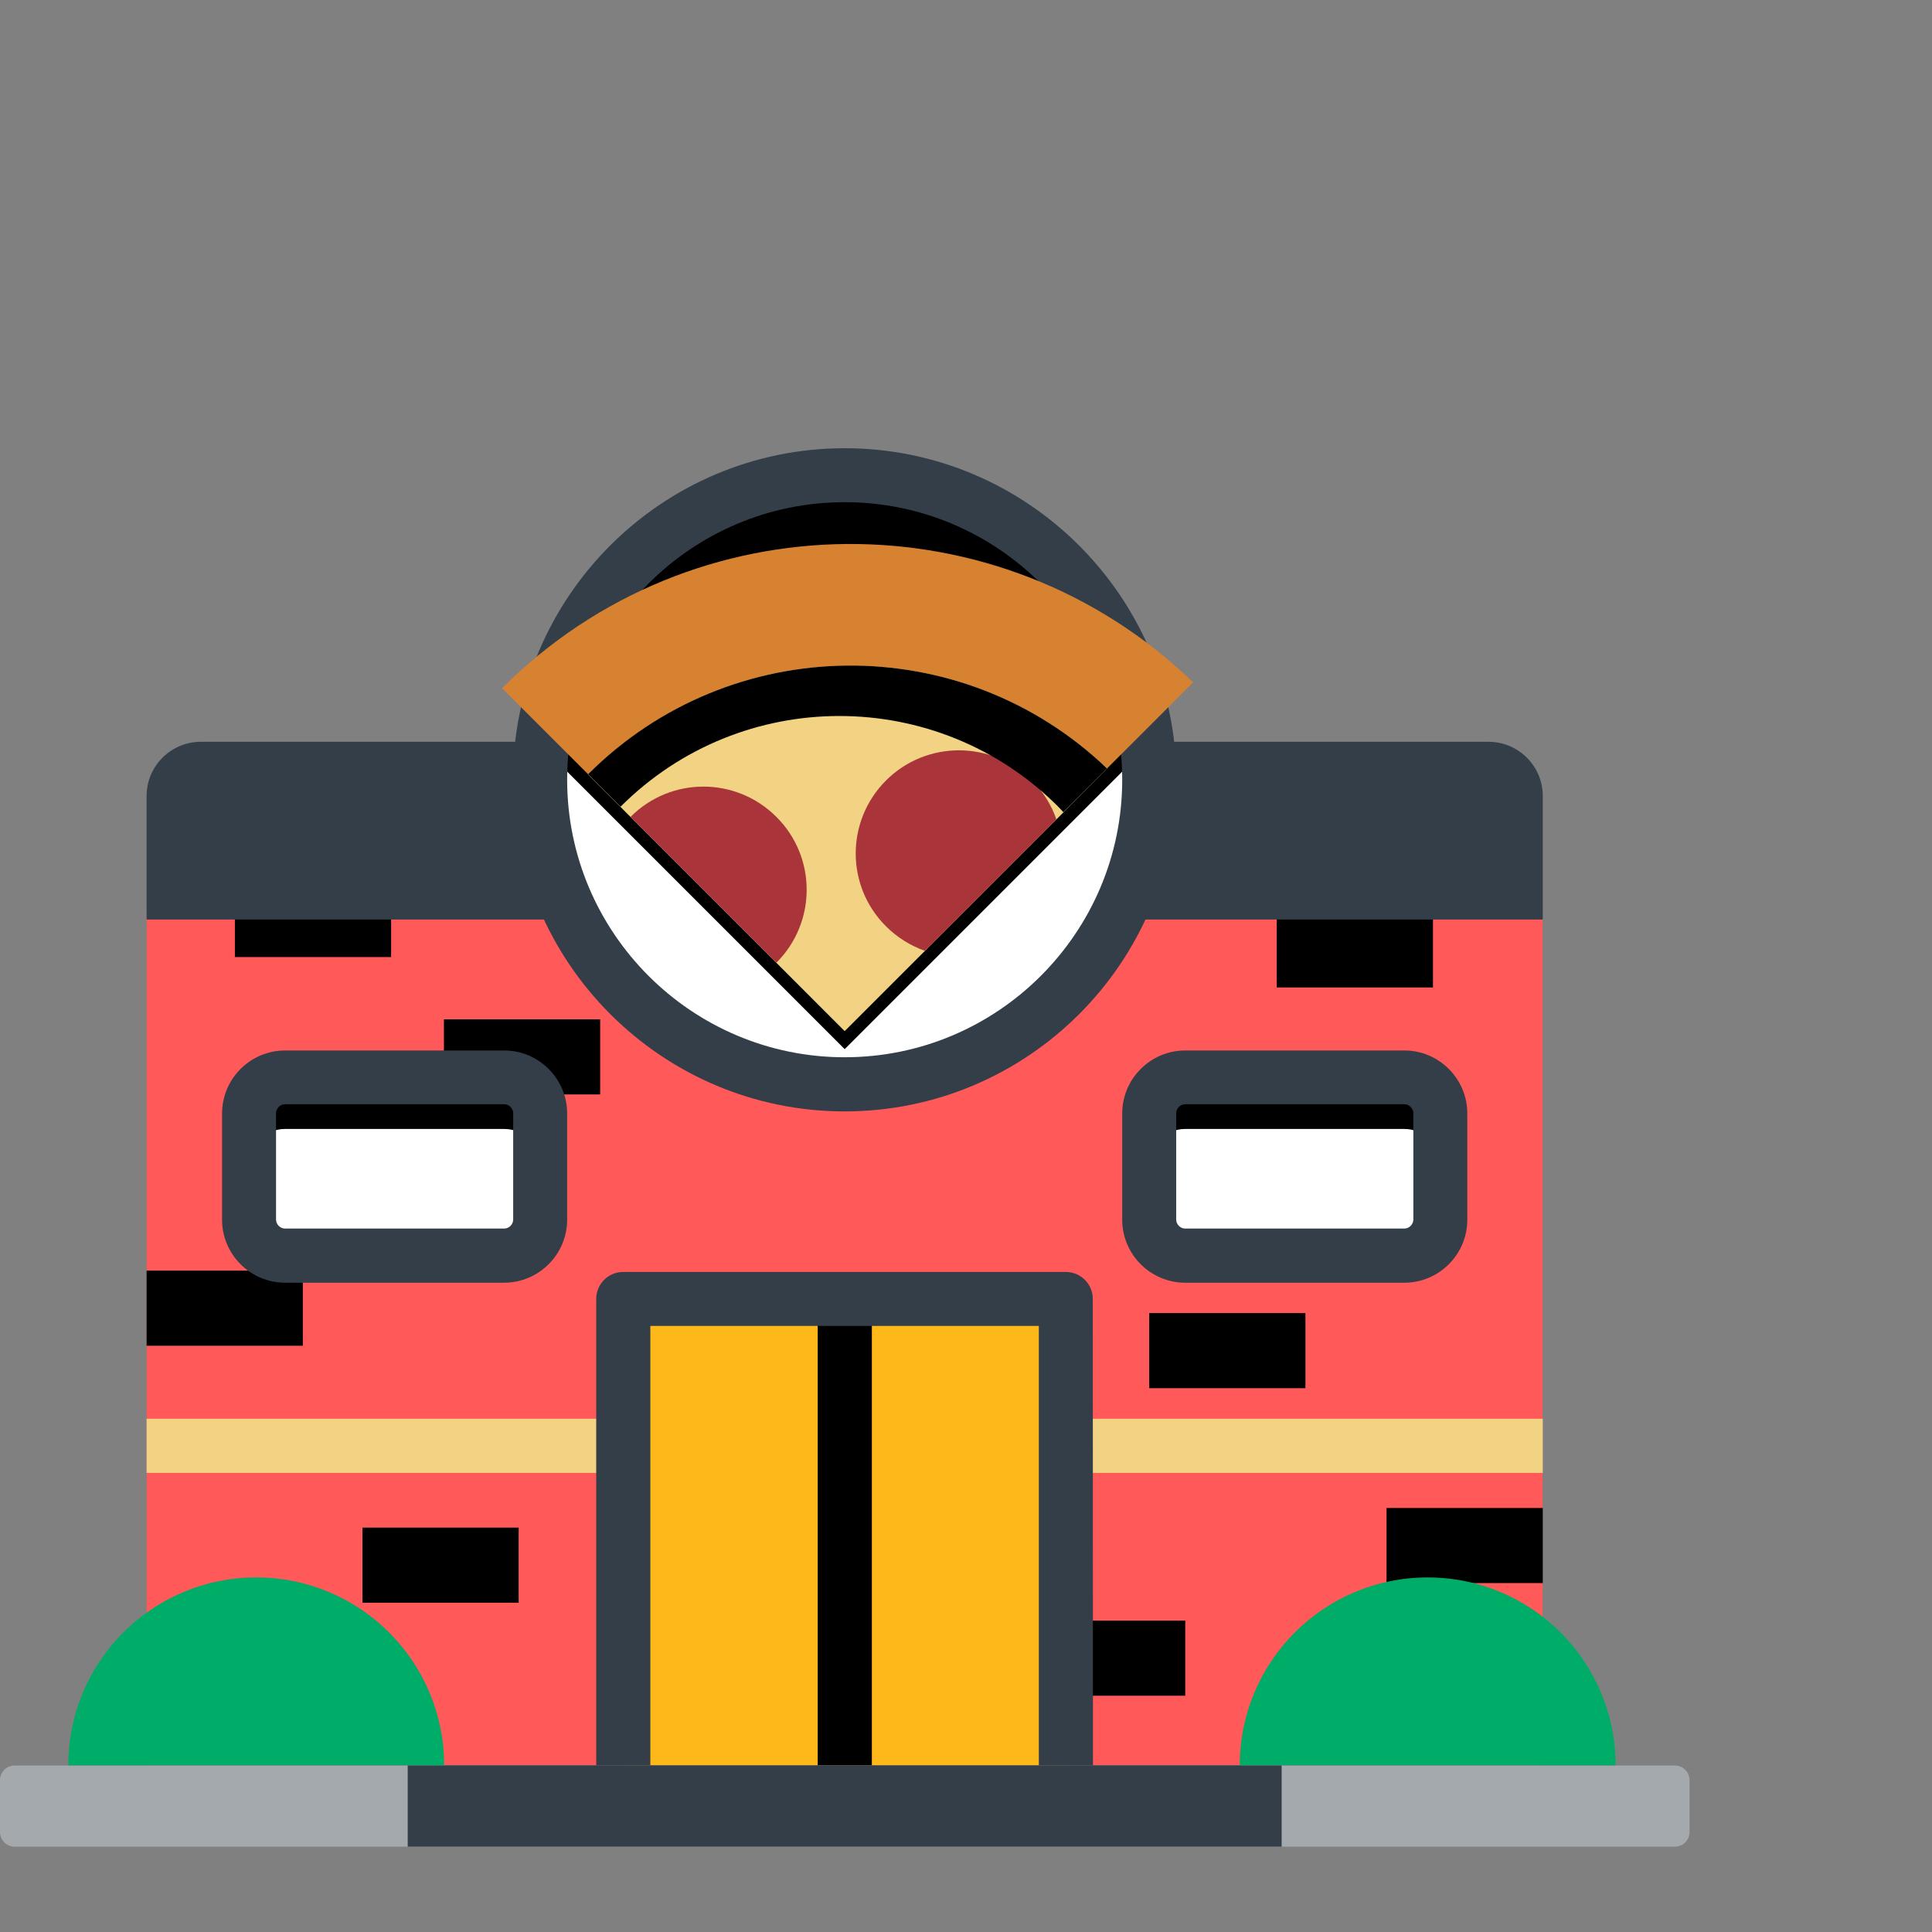 <svg width="200" height="200" viewBox="0 0 200 200" fill="none" xmlns="http://www.w3.org/2000/svg">
<rect x="0" y="0" width="200" height="200" fill="#808080" stroke="none"/>
<path d="M15.176 94.447H159.688V182.748H15.176V94.447Z" fill="#FF5959"/>
<path d="M15.176 146.869H64.531V152.474H15.176V146.869ZM110.352 146.869H159.707V152.474H110.352V146.869Z" fill="#F2D383"/>
<path d="M15.176 131.537H31.348V139.31H15.176V131.537ZM118.965 135.931H135.137V143.705H118.965V135.931ZM106.523 167.767H122.695V175.541H106.523V167.767ZM132.168 94.447H148.34V102.22H132.168V94.447ZM143.535 156.107H159.707V163.88H143.535V156.107ZM45.957 105.521H62.129V113.295H45.957V105.521ZM24.316 91.302H40.488V99.076H24.316V91.302ZM37.52 158.138H53.691V165.912H37.52V158.138Z" fill="black"/>
<path d="M174.902 189.662C174.902 190.482 174.219 191.166 173.398 191.166H1.504C0.684 191.166 0 190.482 0 189.662V184.271C0 183.451 0.684 182.767 1.504 182.767H173.398C174.219 182.767 174.902 183.451 174.902 184.271V189.662Z" fill="#A4A9AD"/>
<path d="M64.531 134.466H110.352V182.748H64.531V134.466Z" fill="#FFB819"/>
<path d="M84.648 134.466H90.254V182.748H84.648V134.466Z" fill="black"/>
<path d="M159.707 95.189V82.396C159.707 79.31 157.187 76.791 154.102 76.791H20.781C17.695 76.791 15.176 79.31 15.176 82.396V95.189H159.707Z" fill="#333E48"/>
<path d="M55.918 80.736C55.918 89.097 59.239 97.115 65.151 103.026C71.063 108.938 79.081 112.259 87.441 112.259C95.802 112.259 103.82 108.938 109.732 103.026C115.644 97.115 118.965 89.097 118.965 80.736C118.965 72.375 115.644 64.357 109.732 58.446C103.82 52.534 95.802 49.212 87.441 49.212C79.081 49.212 71.063 52.534 65.151 58.446C59.239 64.357 55.918 72.375 55.918 80.736Z" fill="white"/>
<path d="M87.441 49.193C70.019 49.193 55.898 63.314 55.898 80.736C55.898 82.025 55.977 83.275 56.133 84.525C56.172 84.603 56.191 84.662 56.211 84.72C56.484 82.67 56.973 80.697 57.637 78.802L87.441 108.607L117.246 78.802C117.891 80.697 118.379 82.67 118.672 84.72C118.672 84.662 118.711 84.603 118.75 84.545C118.906 83.295 118.984 82.025 118.984 80.755C118.965 63.314 104.863 49.193 87.441 49.193Z" fill="black"/>
<path d="M87.441 51.986C71.602 51.986 58.711 64.877 58.711 80.716C58.711 96.556 71.602 109.447 87.441 109.447C103.281 109.447 116.172 96.556 116.172 80.716C116.172 64.877 103.281 51.986 87.441 51.986ZM87.441 115.052C68.516 115.052 53.105 99.642 53.105 80.716C53.105 61.791 68.516 46.4 87.441 46.4C106.367 46.4 121.777 61.81 121.777 80.736C121.777 99.662 106.367 115.052 87.441 115.052Z" fill="#333E48"/>
<path d="M51.973 71.244L87.441 106.712L123.516 70.638C103.535 51.341 71.68 51.537 51.973 71.244Z" fill="#D68231"/>
<path d="M60.879 80.169L87.441 106.732L114.609 79.564C99.551 65.15 75.684 65.345 60.879 80.169Z" fill="#F2D383"/>
<path d="M80.371 99.662C84.551 95.482 84.551 88.724 80.371 84.564C76.191 80.384 69.434 80.384 65.273 84.564L80.371 99.662ZM91.719 80.795C87.539 84.974 87.539 91.732 91.719 95.892C92.891 97.064 94.277 97.904 95.742 98.431L109.355 84.818C108.848 83.353 108.008 81.966 106.816 80.795C102.656 76.634 95.879 76.634 91.719 80.795Z" fill="#A93439"/>
<path d="M114.609 79.564C99.57 65.15 75.684 65.345 60.879 80.15L64.238 83.509C76.758 70.99 97.031 70.99 109.551 83.509C109.727 83.685 109.902 83.88 110.078 84.076L114.609 79.564Z" fill="black"/>
<path d="M149.102 115.248C149.102 113.197 147.422 111.517 145.371 111.517H122.695C120.645 111.517 118.965 113.197 118.965 115.248V126.244C118.965 128.295 120.645 129.974 122.695 129.974H145.371C147.422 129.974 149.102 128.295 149.102 126.244V115.248Z" fill="white"/>
<path d="M145.371 111.517H122.695C120.645 111.517 118.965 113.197 118.965 115.248V120.599C118.965 118.548 120.645 116.869 122.695 116.869H145.371C147.422 116.869 149.102 118.548 149.102 120.599V115.248C149.102 113.197 147.422 111.517 145.371 111.517Z" fill="black"/>
<path d="M122.695 114.31C122.188 114.31 121.758 114.74 121.758 115.248V126.244C121.758 126.752 122.188 127.181 122.695 127.181H145.371C145.879 127.181 146.309 126.752 146.309 126.244V115.248C146.309 114.74 145.879 114.31 145.371 114.31H122.695ZM145.371 132.787H122.695C119.102 132.787 116.172 129.857 116.172 126.263V115.267C116.172 111.673 119.102 108.744 122.695 108.744H145.371C148.965 108.744 151.895 111.673 151.895 115.267V126.263C151.895 129.857 148.965 132.787 145.371 132.787Z" fill="#333E48"/>
<path d="M25.781 115.248C25.781 113.197 27.461 111.517 29.512 111.517H52.188C54.238 111.517 55.918 113.197 55.918 115.248V126.244C55.918 128.295 54.238 129.974 52.188 129.974H29.512C27.461 129.974 25.781 128.295 25.781 126.244V115.248Z" fill="white"/>
<path d="M29.512 111.517H52.188C54.238 111.517 55.918 113.197 55.918 115.248V120.599C55.918 118.548 54.238 116.869 52.188 116.869H29.512C27.461 116.869 25.781 118.548 25.781 120.599V115.248C25.781 113.197 27.461 111.517 29.512 111.517Z" fill="black"/>
<path d="M29.512 114.31C29.004 114.31 28.574 114.74 28.574 115.248V126.244C28.574 126.752 29.004 127.181 29.512 127.181H52.188C52.695 127.181 53.125 126.752 53.125 126.244V115.248C53.125 114.74 52.695 114.31 52.188 114.31H29.512ZM52.168 132.787H29.512C25.918 132.787 22.988 129.857 22.988 126.263V115.267C22.988 111.673 25.918 108.744 29.512 108.744H52.188C55.781 108.744 58.711 111.673 58.711 115.267V126.263C58.711 129.857 55.781 132.787 52.168 132.787ZM42.207 182.748H132.676V191.166H42.207V182.748Z" fill="#333E48"/>
<path d="M167.246 182.748C167.246 172.005 158.535 163.295 147.793 163.295C137.051 163.295 128.34 172.005 128.34 182.748H167.246ZM45.977 182.748C45.977 172.005 37.266 163.295 26.523 163.295C15.781 163.295 7.07 172.005 7.07 182.748H45.977Z" fill="#00AD68"/>
<path d="M113.145 182.748H107.539V137.259H67.324V182.748H61.719V134.466C61.719 132.923 62.969 131.673 64.512 131.673H110.332C111.875 131.673 113.125 132.923 113.125 134.466L113.145 182.748Z" fill="#333E48"/>
</svg>
